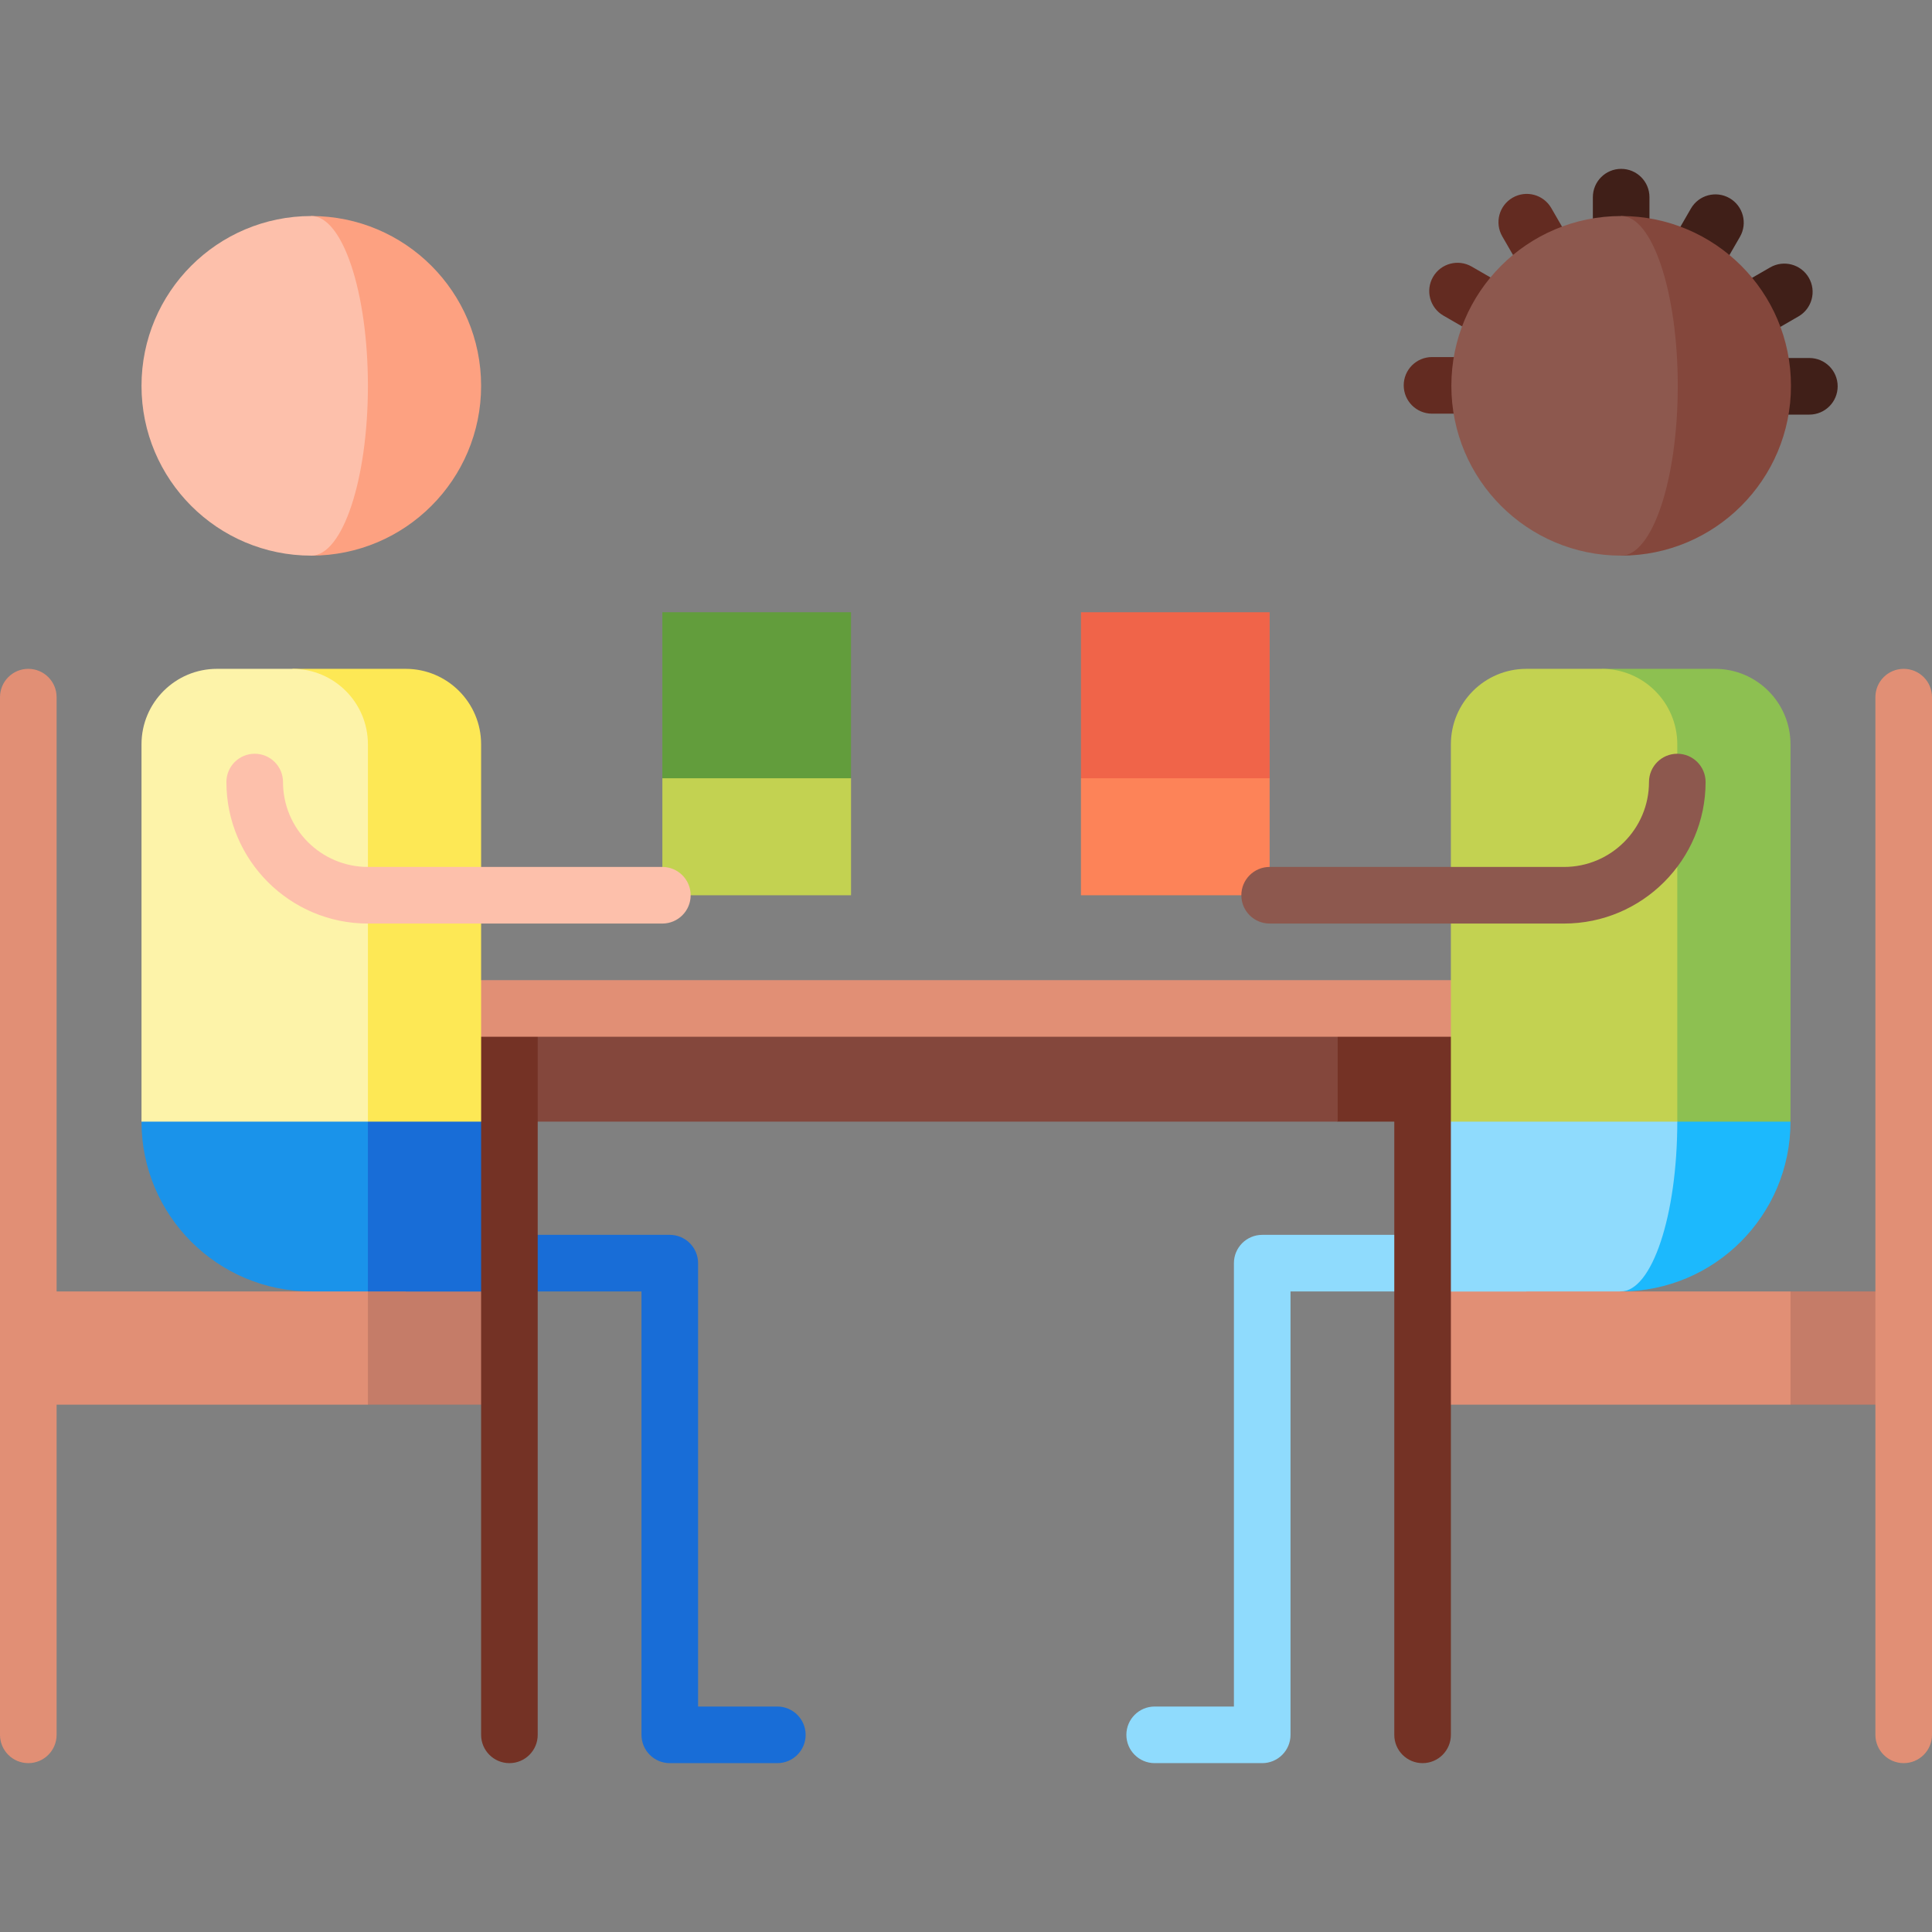 <?xml version="1.0" encoding="iso-8859-1"?>
<!-- Generator: Adobe Illustrator 19.0.0, SVG Export Plug-In . SVG Version: 6.00 Build 0)  -->
<svg version="1.1" id="Capa_1" xmlns="http://www.w3.org/2000/svg" xmlns:xlink="http://www.w3.org/1999/xlink" x="0px" y="0px"
	 viewBox="0 0 512 512" style="enable-background:new 0 0 512 512;" xml:space="preserve">
<rect x="0" y="0" width="512" height="512" fill="#808080" stroke="none"/>
<path style="fill:#1CB9FD;" d="M429.5,267.25v75c24.853,0,45-20.147,45-45L429.5,267.25z"/>
<path style="fill:#8FDBFD;" d="M444.5,297.25v-30l-70,30v45l32.5,15l22.5-15C437.784,342.25,444.5,322.103,444.5,297.25z"/>
<polygon style="fill:#C57C68;" points="474.5,342.25 454.5,357.25 474.5,372.25 504.5,372.25 504.5,342.25 "/>
<rect x="374.5" y="342.25" style="fill:#E18F75;" width="100" height="30"/>
<polygon style="fill:#186DD7;" points="67.5,267.25 97.5,357.25 137.5,342.25 137.5,297.25 "/>
<path style="fill:#1A93EA;" d="M37.5,297.25c0,24.853,20.147,45,45,45l15,15v-80L37.5,297.25z"/>
<polygon style="fill:#C57C68;" points="97.5,342.25 77.5,357.25 97.5,372.25 137.5,372.25 137.5,342.25 "/>
<g>
	<rect x="7.5" y="342.25" style="fill:#E18F75;" width="90" height="30"/>
	<path style="fill:#E18F75;" d="M7.5,467.25c-4.142,0-7.5-3.357-7.5-7.5v-275c0-4.143,3.358-7.5,7.5-7.5s7.5,3.357,7.5,7.5v275
		C15,463.893,11.642,467.25,7.5,467.25z"/>
</g>
<path style="fill:#8FDBFD;" d="M334.5,327.25c-4.142,0-7.5,3.358-7.5,7.5v117.5h-21c-4.142,0-7.5,3.358-7.5,7.5s3.358,7.5,7.5,7.5
	h28.5c4.142,0,7.5-3.358,7.5-7.5v-117.5h62.5v-15H334.5z"/>
<path style="fill:#186DD7;" d="M206,452.25h-21v-117.5c0-4.142-3.358-7.5-7.5-7.5h-70v15H170v117.5c0,4.142,3.358,7.5,7.5,7.5H206
	c4.142,0,7.5-3.358,7.5-7.5S210.142,452.25,206,452.25z"/>
<polygon style="fill:#743225;" points="354.5,267.25 324.5,282.25 354.5,297.25 384.5,297.25 404.5,267.25 "/>
<polygon style="fill:#84473C;" points="107.5,267.25 127.5,297.25 354.5,297.25 354.5,267.25 "/>
<g>
	<path style="fill:#743225;" d="M369.5,267.25v192.5c0,4.143,3.357,7.5,7.5,7.5s7.5-3.357,7.5-7.5v-192.5H369.5z"/>
	<path style="fill:#743225;" d="M127.5,267.25v192.5c0,4.143,3.358,7.5,7.5,7.5s7.5-3.357,7.5-7.5v-192.5H127.5z"/>
</g>
<rect x="120" y="259.75" style="fill:#E18F75;" width="272" height="15"/>
<path style="fill:#FDE855;" d="M107.5,177.25h-30l20,120h30v-100C127.5,186.204,118.546,177.25,107.5,177.25z"/>
<path style="fill:#E18F75;" d="M504.5,467.25c-4.143,0-7.5-3.357-7.5-7.5v-275c0-4.143,3.357-7.5,7.5-7.5s7.5,3.357,7.5,7.5v275
	C512,463.893,508.643,467.25,504.5,467.25z"/>
<path style="fill:#8DC051;" d="M454.5,177.25h-30l20,120h30v-100C474.5,186.204,465.546,177.25,454.5,177.25z"/>
<path style="fill:#C3D251;" d="M424.5,177.25h-20c-11.046,0-20,8.954-20,20v100h60v-100C444.5,186.204,435.546,177.25,424.5,177.25z
	"/>
<path style="fill:#FDA181;" d="M82.5,57.25v90c24.853,0,45-20.147,45-45S107.353,57.25,82.5,57.25z"/>
<path style="fill:#FDC0AB;" d="M97.5,102.25c0-24.853-6.716-45-15-45c-24.853,0-45,20.147-45,45s20.147,45,45,45
	C90.784,147.25,97.5,127.103,97.5,102.25z"/>
<path style="fill:#FDF3A9;" d="M97.5,197.25c0-11.046-8.954-20-20-20h-20c-11.046,0-20,8.954-20,20v100h60V197.25z"/>
<path style="fill:#401F18;" d="M429.625,44.75c-4.143,0-7.5,3.358-7.5,7.5v20h15v-20C437.125,48.108,433.768,44.75,429.625,44.75z"
	/>
<g>
	<path style="fill:#632B21;" d="M400.859,52.391c-3.588,2.071-4.816,6.658-2.745,10.245l10,17.321l12.99-7.5l-10-17.321
		C409.033,51.549,404.446,50.32,400.859,52.391z"/>
	<path style="fill:#632B21;" d="M379.766,73.391c-2.071,3.588-0.842,8.174,2.745,10.245l17.32,10l7.5-12.99l-17.32-10
		C386.424,68.575,381.838,69.804,379.766,73.391z"/>
	<path style="fill:#632B21;" d="M372,102.125c0,4.143,3.358,7.5,7.5,7.5h20v-15h-20C375.358,94.625,372,97.982,372,102.125z"/>
</g>
<g>
	<path style="fill:#401F18;" d="M487,102.375c0-4.143-3.358-7.5-7.5-7.5h-20v15h20C483.642,109.875,487,106.518,487,102.375z"/>
	<path style="fill:#401F18;" d="M479.359,73.609c-2.071-3.588-6.658-4.816-10.245-2.745l-17.321,10l7.5,12.99l17.321-10
		C480.201,81.783,481.43,77.196,479.359,73.609z"/>
	<path style="fill:#401F18;" d="M458.359,52.516c-3.588-2.071-8.174-0.842-10.245,2.745l-10,17.321l12.99,7.5l10-17.321
		C463.175,59.174,461.946,54.588,458.359,52.516z"/>
</g>
<path style="fill:#84473C;" d="M429.625,57.25v90c24.853,0,45-20.147,45-45S454.478,57.25,429.625,57.25z"/>
<path style="fill:#8D584E;" d="M444.625,102.25c0-24.853-6.716-45-15-45c-24.853,0-45,20.147-45,45s20.147,45,45,45
	C437.91,147.25,444.625,127.103,444.625,102.25z"/>
<polygon style="fill:#C3D251;" points="225.533,237.25 225.533,206.25 200.533,186.25 175.533,206.25 175.533,237.25 "/>
<rect x="175.53" y="162.25" style="fill:#629D3C;" width="50" height="44"/>
<polygon style="fill:#FD8358;" points="336.467,237.25 336.467,206.25 311.467,186.25 286.467,206.25 286.467,237.25 "/>
<rect x="286.47" y="162.25" style="fill:#F06449;" width="50" height="44"/>
<path style="fill:#FDC0AB;" d="M175.533,244.75H97.5c-20.678,0-37.5-16.822-37.5-37.5c0-4.143,3.358-7.5,7.5-7.5s7.5,3.357,7.5,7.5
	c0,12.406,10.093,22.5,22.5,22.5h78.033c4.142,0,7.5,3.357,7.5,7.5S179.675,244.75,175.533,244.75z"/>
<path style="fill:#8D584E;" d="M414.5,244.75h-78.033c-4.143,0-7.5-3.357-7.5-7.5s3.357-7.5,7.5-7.5H414.5
	c12.406,0,22.5-10.094,22.5-22.5c0-4.143,3.357-7.5,7.5-7.5s7.5,3.357,7.5,7.5C452,227.928,435.178,244.75,414.5,244.75z"/>
<g>
</g>
<g>
</g>
<g>
</g>
<g>
</g>
<g>
</g>
<g>
</g>
<g>
</g>
<g>
</g>
<g>
</g>
<g>
</g>
<g>
</g>
<g>
</g>
<g>
</g>
<g>
</g>
<g>
</g>
</svg>
